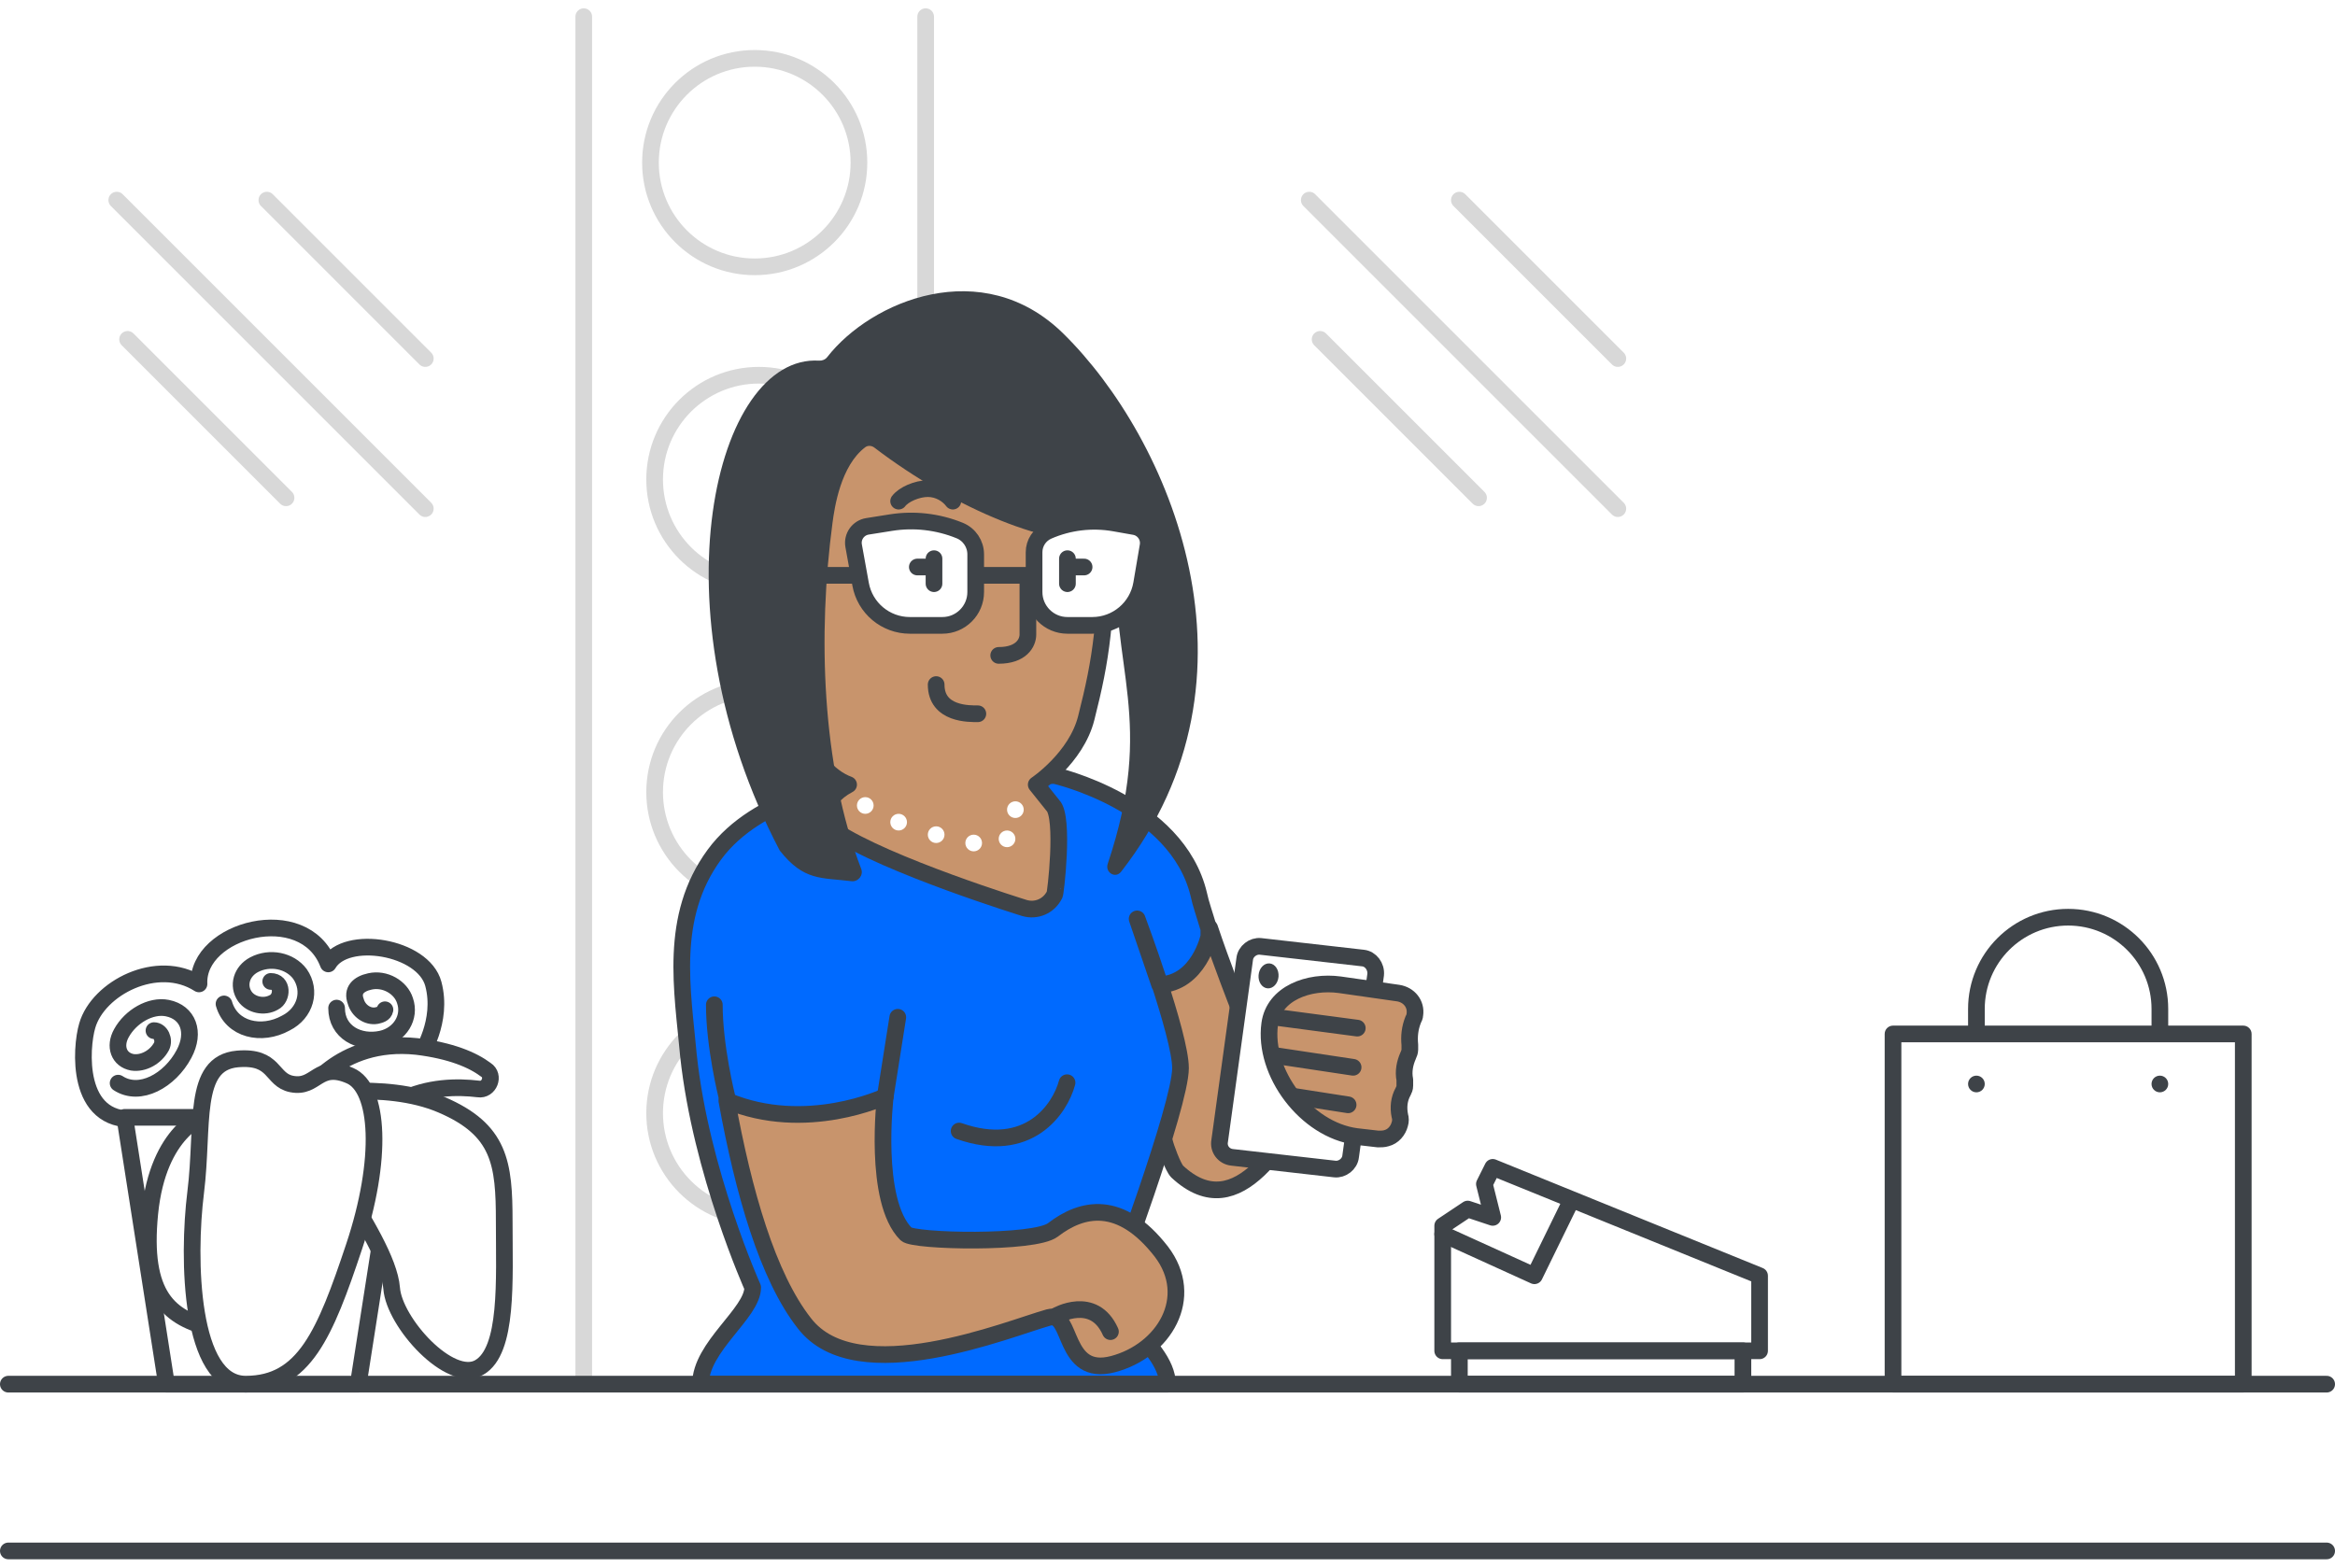 <svg width="280" height="188" viewBox="0 0 280 188" fill="none" xmlns="http://www.w3.org/2000/svg">
  <rect width="280" height="188" fill="white"/>
  <path d="M14 24L51 61" stroke="#D8D8D8" stroke-width="2" stroke-miterlimit="10" stroke-linecap="round" stroke-linejoin="round"/>
  <path d="M51 43L32 24" stroke="#D8D8D8" stroke-width="2" stroke-miterlimit="10" stroke-linecap="round" stroke-linejoin="round"/>
  <path d="M34.3 59.7L15.3 40.7" stroke="#D8D8D8" stroke-width="2" stroke-miterlimit="10" stroke-linecap="round" stroke-linejoin="round"/>
  <path d="M157 24L194 61" stroke="#D8D8D8" stroke-width="2" stroke-miterlimit="10" stroke-linecap="round" stroke-linejoin="round"/>
  <path d="M194 43L175 24" stroke="#D8D8D8" stroke-width="2" stroke-miterlimit="10" stroke-linecap="round" stroke-linejoin="round"/>
  <path d="M177.3 59.7L158.3 40.7" stroke="#D8D8D8" stroke-width="2" stroke-miterlimit="10" stroke-linecap="round" stroke-linejoin="round"/>
  <path d="M91 70C97.904 70 103.5 64.404 103.5 57.5C103.5 50.596 97.904 45 91 45C84.096 45 78.5 50.596 78.5 57.5C78.5 64.404 84.096 70 91 70Z" stroke="#D8D8D8" stroke-width="2" stroke-miterlimit="10" stroke-linecap="round" stroke-linejoin="round"/>
  <path d="M90.5 32C97.404 32 103 26.404 103 19.5C103 12.596 97.404 7 90.5 7C83.596 7 78 12.596 78 19.5C78 26.404 83.596 32 90.5 32Z" stroke="#D8D8D8" stroke-width="2" stroke-miterlimit="10" stroke-linecap="round" stroke-linejoin="round"/>
  <path d="M91 107.5C97.904 107.5 103.5 101.904 103.5 95C103.5 88.096 97.904 82.5 91 82.5C84.096 82.5 78.5 88.096 78.5 95C78.5 101.904 84.096 107.5 91 107.5Z" stroke="#D8D8D8" stroke-width="2" stroke-miterlimit="10" stroke-linecap="round" stroke-linejoin="round"/>
  <path d="M91 146C97.904 146 103.5 140.404 103.5 133.5C103.5 126.596 97.904 121 91 121C84.096 121 78.5 126.596 78.5 133.5C78.5 140.404 84.096 146 91 146Z" stroke="#D8D8D8" stroke-width="2" stroke-miterlimit="10" stroke-linecap="round" stroke-linejoin="round"/>
  <path d="M111 166V2" stroke="#D8D8D8" stroke-width="2" stroke-miterlimit="10" stroke-linecap="round" stroke-linejoin="round"/>
  <path d="M70 166V2" stroke="#D8D8D8" stroke-width="2" stroke-miterlimit="10" stroke-linecap="round" stroke-linejoin="round"/>
  <path d="M279 186H1" stroke="#3E4348" stroke-width="2" stroke-miterlimit="10" stroke-linecap="round" stroke-linejoin="round"/>
  <path d="M139.659 137C139.759 137.5 140.659 140 141.159 140.5C148.659 147.5 154.159 136 157.759 131.1L148.459 120.6C148.459 120.6 146.459 115.5 145.059 111.3C145.059 111.3 126.659 102.9 128.659 116.4C130.659 129.9 139.659 137 139.659 137Z" fill="#C8946C" stroke="#3E4348" stroke-width="2" stroke-miterlimit="10" stroke-linecap="round" stroke-linejoin="round"/>
  <path d="M85.659 102.5C90.859 95.4 101.659 94 101.659 94L126.458 93C126.458 93 141.158 96.3 143.758 107.3C143.958 108.3 144.458 109.7 144.958 111.4V112.3C144.958 112.3 143.759 117.9 139.059 118.1L136.359 110.2C136.359 110.2 141.559 124.1 141.559 128.1C141.559 132.6 133.359 154.5 133.359 154.5C130.286 155.865 140 161 140 166C127.242 166 92.942 166 84 166C84 161.5 90.258 157.5 90.258 154.4C90.258 154.4 84.058 140.6 82.558 126.6C81.859 118.8 80.159 110 85.659 102.5Z" fill="#006AFF" stroke="#3E4348" stroke-width="2" stroke-miterlimit="10" stroke-linecap="round" stroke-linejoin="round"/>
  <path d="M127.955 129.847C127.109 133.003 123.337 138.581 115.013 135.644" stroke="#3E4348" stroke-width="2" stroke-linecap="round" stroke-linejoin="round"/>
  <path d="M147.759 138.8L160.059 140.2C160.959 140.3 161.859 139.6 161.959 138.7L164.959 116.9C165.059 115.9 164.359 115 163.459 114.9L151.159 113.5C150.259 113.4 149.359 114.1 149.259 115L146.259 136.8C146.059 137.8 146.759 138.7 147.759 138.8Z" fill="white" stroke="#3E4348" stroke-width="2" stroke-miterlimit="10" stroke-linecap="round" stroke-linejoin="round"/>
  <path d="M167.659 119.1C168.959 119.3 169.859 120.4 169.659 121.7C169.659 121.9 169.558 122.1 169.458 122.3C169.058 123.3 168.959 124.3 169.059 125.3C169.059 125.5 169.059 125.7 169.059 125.9C169.059 126.1 168.959 126.4 168.859 126.6C168.459 127.5 168.258 128.5 168.458 129.5C168.458 129.7 168.458 130 168.458 130.2C168.458 130.5 168.358 130.7 168.258 130.9C167.758 131.8 167.659 132.8 167.859 133.8C167.959 134.1 167.959 134.5 167.859 134.8C167.659 135.6 167.058 136.3 166.258 136.5C165.958 136.6 165.558 136.6 165.258 136.6L162.659 136.3C156.559 135.5 151.458 128.6 152.258 122.8C152.758 119.1 156.959 117.6 160.659 118.1L167.659 119.1Z" fill="#C8946C" stroke="#3E4348" stroke-width="2" stroke-miterlimit="10" stroke-linecap="round" stroke-linejoin="round"/>
  <path d="M152.958 122L162.758 123.3" stroke="#3E4348" stroke-width="2" stroke-miterlimit="10" stroke-linecap="round" stroke-linejoin="round"/>
  <path d="M152.958 126.6L162.258 128" stroke="#3E4348" stroke-width="2" stroke-miterlimit="10" stroke-linecap="round" stroke-linejoin="round"/>
  <path d="M155.259 131.5L161.659 132.5" stroke="#3E4348" stroke-width="2" stroke-miterlimit="10" stroke-linecap="round" stroke-linejoin="round"/>
  <path d="M126.259 96.6L124.259 94.1C124.259 94.1 129.059 90.9 130.259 86.1C132.059 79 132.759 74.6 132.759 61.6C132.759 51.6 128.459 46 114.059 45.3C105.159 44.9 81.058 56 96.058 87.9C97.258 90.5 99.259 93.2 101.759 94.1C98.159 96 98.758 98.8 100.059 99.6C106.359 103.8 122.859 108.9 122.859 108.9C124.259 109.3 125.759 108.7 126.459 107.3C126.559 107.4 127.659 98 126.259 96.6Z" fill="#C8946C" stroke="#3E4348" stroke-width="2" stroke-miterlimit="10" stroke-linecap="round" stroke-linejoin="round"/>
  <path d="M114.259 60.1C113.659 59.3 112.559 58.6 111.259 58.6C109.959 58.6 108.359 59.3 107.759 60.1" stroke="#3E4348" stroke-width="2" stroke-miterlimit="10" stroke-linecap="round"/>
  <g clip-path="url(#clip0)">
    <path d="M127.5 40C117.812 30.48 104.45 36.071 99.194 42.828C98.965 43.122 98.595 43.273 98.223 43.251C85.751 42.487 78.247 72.97 93.5 102C96.404 105.684 98.487 105.229 102.095 105.682C102.899 105.783 103.565 104.969 103.274 104.212C98.489 91.738 98.068 75.958 99.828 62.719C100.077 60.843 100.807 55.872 103.747 53.641C104.073 53.394 104.521 53.43 104.846 53.678C114.704 61.195 126.354 65.832 132.153 64.684C132.958 64.525 133.903 65.165 133.862 65.985C133.138 80.194 138.61 86.343 132.835 103.587C132.485 104.632 133.758 105.413 134.436 104.544C152.669 81.172 140.269 52.547 127.5 40Z" fill="#3E4348"/>
  </g>
  <path d="M131.259 60.1C130.659 59.3 129.559 58.6 128.259 58.6C126.959 58.6 125.359 59.3 124.759 60.1" stroke="#3E4348" stroke-width="2" stroke-miterlimit="10" stroke-linecap="round"/>
  <path d="M103.759 97.6C104.311 97.6 104.759 97.152 104.759 96.6C104.759 96.048 104.311 95.6 103.759 95.6C103.206 95.6 102.759 96.048 102.759 96.6C102.759 97.152 103.206 97.6 103.759 97.6Z" fill="white"/>
  <path d="M107.759 99.6C108.311 99.6 108.759 99.152 108.759 98.6C108.759 98.048 108.311 97.6 107.759 97.6C107.206 97.6 106.759 98.048 106.759 98.6C106.759 99.152 107.206 99.6 107.759 99.6Z" fill="white"/>
  <path d="M112.259 101.1C112.811 101.1 113.259 100.652 113.259 100.1C113.259 99.548 112.811 99.1 112.259 99.1C111.706 99.1 111.259 99.548 111.259 100.1C111.259 100.652 111.706 101.1 112.259 101.1Z" fill="white"/>
  <path d="M116.759 102.1C117.311 102.1 117.759 101.652 117.759 101.1C117.759 100.548 117.311 100.1 116.759 100.1C116.206 100.1 115.759 100.548 115.759 101.1C115.759 101.652 116.206 102.1 116.759 102.1Z" fill="white"/>
  <path d="M120.759 101.6C121.311 101.6 121.759 101.152 121.759 100.6C121.759 100.048 121.311 99.6 120.759 99.6C120.206 99.6 119.759 100.048 119.759 100.6C119.759 101.152 120.206 101.6 120.759 101.6Z" fill="white"/>
  <path d="M121.759 98.1C122.311 98.1 122.759 97.652 122.759 97.1C122.759 96.548 122.311 96.1 121.759 96.1C121.206 96.1 120.759 96.548 120.759 97.1C120.759 97.652 121.206 98.1 121.759 98.1Z" fill="white"/>
  <path d="M153.313 117.135C153.381 116.309 152.901 115.596 152.24 115.541C151.58 115.487 150.989 116.112 150.921 116.937C150.853 117.763 151.333 118.476 151.994 118.531C152.654 118.585 153.245 117.96 153.313 117.135Z" fill="#3E4348"/>
  <path d="M112.259 82.1C112.259 85.7 116.259 85.6 117.259 85.6" stroke="#3E4348" stroke-width="2" stroke-miterlimit="10" stroke-linecap="round"/>
  <path d="M127.258 70.6H127.358C127.858 70.6 128.258 70.2 128.258 69.7V66.6C128.258 66.1 127.858 65.7 127.358 65.7H127.258C126.758 65.7 126.358 66.1 126.358 66.6V69.7C126.258 70.2 126.758 70.6 127.258 70.6Z" fill="#3E4348"/>
  <path d="M127.058 67.5V67.8C127.058 68.3 127.458 68.7 127.958 68.7H128.958C129.458 68.7 129.858 68.3 129.858 67.8V67.5C129.858 67 129.458 66.6 128.958 66.6H127.958C127.458 66.6 127.058 67 127.058 67.5Z" fill="#3E4348"/>
  <path d="M111.358 70.6H111.258C110.758 70.6 110.358 70.2 110.358 69.7V66.6C110.358 66.1 110.758 65.7 111.258 65.7H111.358C111.858 65.7 112.258 66.1 112.258 66.6V69.7C112.258 70.2 111.858 70.6 111.358 70.6Z" fill="#3E4348"/>
  <path d="M111.559 67.5V67.8C111.559 68.3 111.159 68.7 110.659 68.7H109.659C109.159 68.7 108.759 68.3 108.759 67.8V67.5C108.759 67 109.159 66.6 109.659 66.6H110.659C111.159 66.6 111.559 67 111.559 67.5Z" fill="#3E4348"/>
  <path d="M123.259 69.1C123.259 69.1 123.259 75.1 123.259 76.1C123.259 77.1 122.459 78.6 119.759 78.6" stroke="#3E4348" stroke-width="2" stroke-miterlimit="10" stroke-linecap="round"/>
  <path d="M106.158 131.5L107.658 122" stroke="#3E4348" stroke-width="2" stroke-miterlimit="10" stroke-linecap="round" stroke-linejoin="round"/>
  <path d="M87.158 131.5C87.158 131.5 85.658 125.5 85.658 120.5" stroke="#3E4348" stroke-width="2" stroke-miterlimit="10" stroke-linecap="round" stroke-linejoin="round"/>
  <path d="M87.158 132C89.158 143 92.058 153.1 96.458 158.7C102.758 166.9 121.058 159.3 125.758 158C128.658 157.2 127.358 165.2 133.458 163.6C139.558 162 143.458 155.6 139.258 150.1C134.358 143.8 129.758 144.8 126.258 147.5C124.058 149.2 109.558 148.9 108.658 148C104.658 144 106.158 131.5 106.158 131.5C106.158 131.5 96.658 136 87.158 132Z" fill="#C8946C" stroke="#3E4348" stroke-width="2" stroke-miterlimit="10" stroke-linecap="round" stroke-linejoin="round"/>
  <path d="M126.658 157.8C126.658 157.8 131.158 155.2 133.158 159.7" stroke="#3E4348" stroke-width="2" stroke-miterlimit="10" stroke-linecap="round" stroke-linejoin="round"/>
  <path d="M279 166H1" stroke="#3E4348" stroke-width="2" stroke-miterlimit="10" stroke-linecap="round" stroke-linejoin="round"/>
  <path d="M26.863 120.4C27.764 123.5 31.363 124.3 34.264 122.7C36.663 121.5 37.364 118.8 35.964 116.8C34.764 115.2 32.364 114.7 30.463 115.7C28.963 116.5 28.463 118.2 29.363 119.5C30.064 120.5 31.663 120.9 32.864 120.2C33.864 119.7 33.964 117.7 32.464 117.7M14.164 129.9C16.764 131.6 20.363 129.6 22.064 126.4C23.463 123.8 22.564 121.4 20.064 120.9C18.064 120.5 15.664 121.9 14.563 123.9C13.664 125.5 14.264 127.1 15.864 127.4C17.163 127.6 18.663 126.8 19.363 125.5C19.764 124.7 19.264 123.6 18.463 123.6M40.364 120.9C40.364 123.8 43.063 125.2 45.764 124.6C47.964 124.1 49.264 122 48.563 120C48.063 118.4 46.163 117.3 44.364 117.7C42.964 118 42.163 118.8 42.663 120.1C42.964 121.2 44.063 122 45.163 121.8C45.563 121.7 46.063 121.6 46.163 121.1M16.163 134.2C9.064 134.6 9.664 125.7 10.463 123C11.764 118.5 18.863 114.8 23.863 118C23.564 111.5 36.464 108 39.364 115.6C41.464 112 50.764 113.5 51.964 118C53.163 122.5 50.464 126.5 50.464 126.5C50.464 126.5 43.964 138 37.964 138.5C31.963 139 16.163 134.2 16.163 134.2Z" stroke="#3E4348" stroke-width="2" stroke-miterlimit="10" stroke-linecap="round" stroke-linejoin="round"/>
  <path d="M14.963 134H47.964L42.964 166H19.963L14.963 134Z" fill="white" stroke="#3E4348" stroke-width="2" stroke-miterlimit="10" stroke-linecap="round" stroke-linejoin="round"/>
  <path d="M24.564 133.8C24.564 133.8 18.964 135.5 17.964 145.5C16.964 155.5 20.364 158.1 25.464 159.3C30.464 160.5 24.564 133.8 24.564 133.8Z" fill="white" stroke="#3E4348" stroke-width="2" stroke-miterlimit="10" stroke-linecap="round" stroke-linejoin="round"/>
  <path d="M47.964 132C51.364 130.3 54.864 130.3 57.364 130.6C58.663 130.8 59.364 129 58.264 128.3C56.663 127.1 54.063 126 49.964 125.5C40.464 124.5 36.464 131.5 36.464 131.5C36.464 131.5 46.964 132.5 47.964 132Z" fill="white" stroke="#3E4348" stroke-width="2" stroke-miterlimit="10" stroke-linecap="round" stroke-linejoin="round"/>
  <path d="M36.464 131.5C36.464 131.5 45.964 129.5 52.964 132.5C59.964 135.5 60.464 139.5 60.464 146.5C60.464 153.5 60.964 162 57.464 164C53.964 166 47.264 158.6 46.964 154.5C46.464 148 34.464 134.5 36.464 131.5Z" fill="white" stroke="#3E4348" stroke-width="2" stroke-miterlimit="10" stroke-linecap="round" stroke-linejoin="round"/>
  <path d="M34.964 130C37.964 130.6 38.064 127.3 41.964 129C45.464 130.5 45.964 139 42.464 149.5C38.964 160 36.464 166 29.464 166C22.764 166 22.464 151 23.464 143C24.464 135 22.964 127.5 28.464 127C33.064 126.6 32.464 129.5 34.964 130Z" fill="white" stroke="#3E4348" stroke-width="2" stroke-miterlimit="10" stroke-linecap="round" stroke-linejoin="round"/>
  <path d="M175 166L209 166L209 162L175 162L175 166Z" stroke="#3E4348" stroke-width="2" stroke-linecap="round" stroke-linejoin="round"/>
  <path d="M173 162H211V153L179 140L178 142L179 146L176 145L173 147V162Z" stroke="#3E4348" stroke-width="2" stroke-linecap="round" stroke-linejoin="round"/>
  <path d="M173 148L184 153L188.4 144" stroke="#3E4348" stroke-width="2" stroke-linecap="round" stroke-linejoin="round"/>
  <path fill-rule="evenodd" clip-rule="evenodd" d="M248 109C241.373 109 236 114.373 236 121V123H227C226.448 123 226 123.448 226 124V166C226 166.552 226.448 167 227 167H269C269.552 167 270 166.552 270 166V124C270 123.448 269.552 123 269 123H260V121C260 114.373 254.627 109 248 109ZM258 123V121C258 115.477 253.523 111 248 111C242.477 111 238 115.477 238 121V123H258ZM236 125H228V165H268V125H260H259H237H236ZM260 130C260 130.552 259.552 131 259 131C258.448 131 258 130.552 258 130C258 129.448 258.448 129 259 129C259.552 129 260 129.448 260 130ZM237 131C237.552 131 238 130.552 238 130C238 129.448 237.552 129 237 129C236.448 129 236 129.448 236 130C236 130.552 236.448 131 237 131Z" fill="#3E4348"/>
  <path d="M117 66.482C117 65.228 116.241 64.098 115.079 63.625C112.47 62.562 109.62 62.234 106.838 62.676L104.018 63.124C102.911 63.3 102.164 64.352 102.364 65.455L103.199 70.068C103.715 72.924 106.201 75 109.103 75H113C115.209 75 117 73.209 117 71V66.482Z" fill="white"/>
  <path d="M124 66.227C124 65.122 124.655 64.122 125.668 63.679C128.177 62.584 130.953 62.254 133.649 62.731L136.044 63.154C137.126 63.346 137.852 64.375 137.668 65.458L136.896 70.004C136.407 72.889 133.907 75 130.981 75H128C125.791 75 124 73.209 124 71V66.227Z" fill="white"/>
  <path d="M103 69H92M124 69H117M117 66.482C117 65.228 116.241 64.098 115.079 63.625C112.47 62.562 109.62 62.234 106.838 62.676L104.018 63.124C102.911 63.3 102.164 64.352 102.364 65.455L103.199 70.068C103.715 72.924 106.201 75 109.103 75H113C115.209 75 117 73.209 117 71V66.482ZM124 66.227C124 65.122 124.655 64.122 125.668 63.679C128.177 62.584 130.953 62.254 133.649 62.731L136.044 63.154C137.126 63.346 137.852 64.375 137.668 65.458L136.896 70.004C136.407 72.889 133.907 75 130.981 75H128C125.791 75 124 73.209 124 71V66.227Z" stroke="#3E4348" stroke-width="2" stroke-miterlimit="10" stroke-linecap="round" stroke-linejoin="round"/>
  <path d="M128 67V70M112 67V70M110 68H112M128 68H130" stroke="#3E4348" stroke-width="2" stroke-miterlimit="10" stroke-linecap="round" stroke-linejoin="round"/>
  <defs>
    <clipPath id="clip0">
      <rect width="72" height="92" fill="white" transform="translate(78 15)"/>
    </clipPath>
  </defs>
</svg>